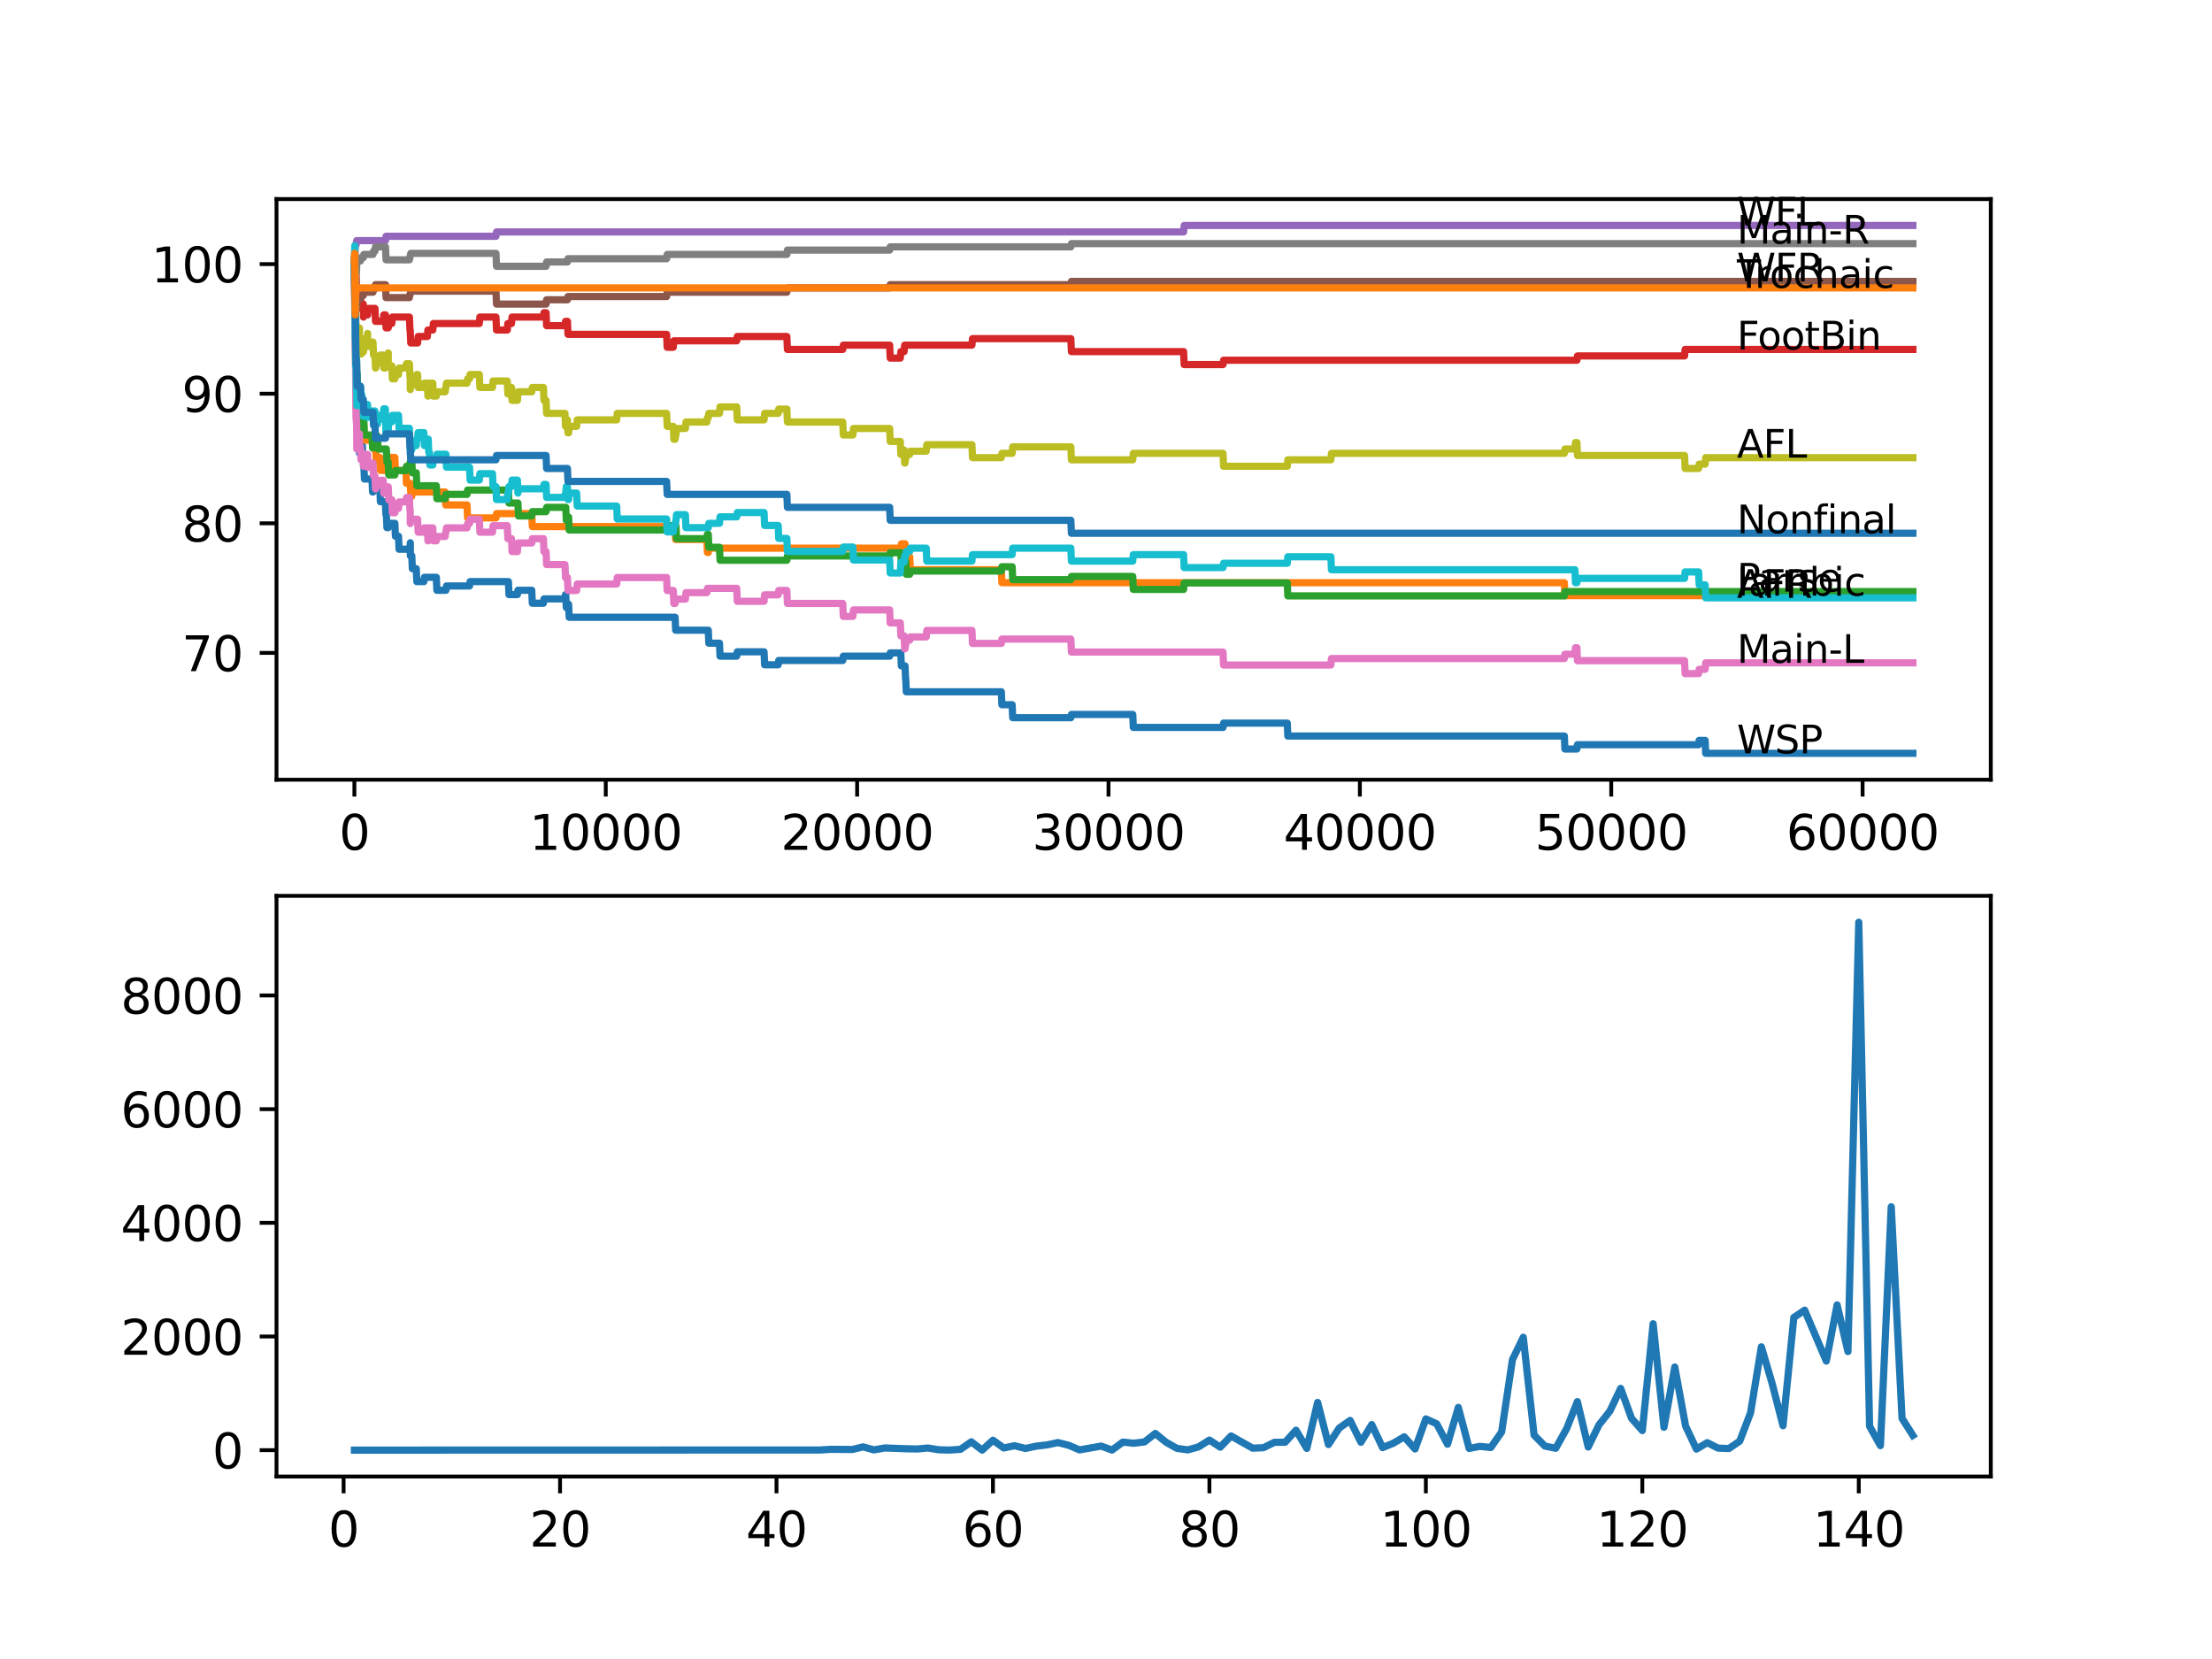 <?xml version="1.0" encoding="utf-8" standalone="no"?>
<!DOCTYPE svg PUBLIC "-//W3C//DTD SVG 1.1//EN"
  "http://www.w3.org/Graphics/SVG/1.1/DTD/svg11.dtd">
<svg xmlns:xlink="http://www.w3.org/1999/xlink" width="460.8pt" height="345.6pt" viewBox="0 0 460.8 345.6" xmlns="http://www.w3.org/2000/svg" version="1.1">
 <defs>
  <style type="text/css">*{stroke-linejoin: round; stroke-linecap: butt}</style>
 </defs>
 <g id="figure_1">
  <g id="patch_1">
   <path d="M 0 345.6 
L 460.8 345.6 
L 460.8 0 
L 0 0 
z
" style="fill: #ffffff"/>
  </g>
  <g id="axes_1">
   <g id="patch_2">
    <path d="M 57.6 162.432 
L 414.72 162.432 
L 414.72 41.472 
L 57.6 41.472 
z
" style="fill: #ffffff"/>
   </g>
   <g id="matplotlib.axis_1">
    <g id="xtick_1">
     <g id="line2d_1">
      <defs>
       <path id="m53695f39cd" d="M 0 0 
L 0 3.5 
" style="stroke: #000000; stroke-width: 0.8"/>
      </defs>
      <g>
       <use xlink:href="#m53695f39cd" x="73.827" y="162.432" style="stroke: #000000; stroke-width: 0.8"/>
      </g>
     </g>
     <g id="text_1">
      <!-- 0 -->
      <g transform="translate(70.646 177.03)scale(0.1 -0.1)">
       <defs>
        <path id="DejaVuSans-30" d="M 2034 4250 
Q 1547 4250 1301 3770 
Q 1056 3291 1056 2328 
Q 1056 1369 1301 889 
Q 1547 409 2034 409 
Q 2525 409 2770 889 
Q 3016 1369 3016 2328 
Q 3016 3291 2770 3770 
Q 2525 4250 2034 4250 
z
M 2034 4750 
Q 2819 4750 3233 4129 
Q 3647 3509 3647 2328 
Q 3647 1150 3233 529 
Q 2819 -91 2034 -91 
Q 1250 -91 836 529 
Q 422 1150 422 2328 
Q 422 3509 836 4129 
Q 1250 4750 2034 4750 
z
" transform="scale(0.016)"/>
       </defs>
       <use xlink:href="#DejaVuSans-30"/>
      </g>
     </g>
    </g>
    <g id="xtick_2">
     <g id="line2d_2">
      <g>
       <use xlink:href="#m53695f39cd" x="126.192" y="162.432" style="stroke: #000000; stroke-width: 0.8"/>
      </g>
     </g>
     <g id="text_2">
      <!-- 10000 -->
      <g transform="translate(110.286 177.03)scale(0.1 -0.1)">
       <defs>
        <path id="DejaVuSans-31" d="M 794 531 
L 1825 531 
L 1825 4091 
L 703 3866 
L 703 4441 
L 1819 4666 
L 2450 4666 
L 2450 531 
L 3481 531 
L 3481 0 
L 794 0 
L 794 531 
z
" transform="scale(0.016)"/>
       </defs>
       <use xlink:href="#DejaVuSans-31"/>
       <use xlink:href="#DejaVuSans-30" x="63.623"/>
       <use xlink:href="#DejaVuSans-30" x="127.246"/>
       <use xlink:href="#DejaVuSans-30" x="190.869"/>
       <use xlink:href="#DejaVuSans-30" x="254.492"/>
      </g>
     </g>
    </g>
    <g id="xtick_3">
     <g id="line2d_3">
      <g>
       <use xlink:href="#m53695f39cd" x="178.556" y="162.432" style="stroke: #000000; stroke-width: 0.8"/>
      </g>
     </g>
     <g id="text_3">
      <!-- 20000 -->
      <g transform="translate(162.65 177.03)scale(0.1 -0.1)">
       <defs>
        <path id="DejaVuSans-32" d="M 1228 531 
L 3431 531 
L 3431 0 
L 469 0 
L 469 531 
Q 828 903 1448 1529 
Q 2069 2156 2228 2338 
Q 2531 2678 2651 2914 
Q 2772 3150 2772 3378 
Q 2772 3750 2511 3984 
Q 2250 4219 1831 4219 
Q 1534 4219 1204 4116 
Q 875 4013 500 3803 
L 500 4441 
Q 881 4594 1212 4672 
Q 1544 4750 1819 4750 
Q 2544 4750 2975 4387 
Q 3406 4025 3406 3419 
Q 3406 3131 3298 2873 
Q 3191 2616 2906 2266 
Q 2828 2175 2409 1742 
Q 1991 1309 1228 531 
z
" transform="scale(0.016)"/>
       </defs>
       <use xlink:href="#DejaVuSans-32"/>
       <use xlink:href="#DejaVuSans-30" x="63.623"/>
       <use xlink:href="#DejaVuSans-30" x="127.246"/>
       <use xlink:href="#DejaVuSans-30" x="190.869"/>
       <use xlink:href="#DejaVuSans-30" x="254.492"/>
      </g>
     </g>
    </g>
    <g id="xtick_4">
     <g id="line2d_4">
      <g>
       <use xlink:href="#m53695f39cd" x="230.921" y="162.432" style="stroke: #000000; stroke-width: 0.8"/>
      </g>
     </g>
     <g id="text_4">
      <!-- 30000 -->
      <g transform="translate(215.015 177.03)scale(0.1 -0.1)">
       <defs>
        <path id="DejaVuSans-33" d="M 2597 2516 
Q 3050 2419 3304 2112 
Q 3559 1806 3559 1356 
Q 3559 666 3084 287 
Q 2609 -91 1734 -91 
Q 1441 -91 1130 -33 
Q 819 25 488 141 
L 488 750 
Q 750 597 1062 519 
Q 1375 441 1716 441 
Q 2309 441 2620 675 
Q 2931 909 2931 1356 
Q 2931 1769 2642 2001 
Q 2353 2234 1838 2234 
L 1294 2234 
L 1294 2753 
L 1863 2753 
Q 2328 2753 2575 2939 
Q 2822 3125 2822 3475 
Q 2822 3834 2567 4026 
Q 2313 4219 1838 4219 
Q 1578 4219 1281 4162 
Q 984 4106 628 3988 
L 628 4550 
Q 988 4650 1302 4700 
Q 1616 4750 1894 4750 
Q 2613 4750 3031 4423 
Q 3450 4097 3450 3541 
Q 3450 3153 3228 2886 
Q 3006 2619 2597 2516 
z
" transform="scale(0.016)"/>
       </defs>
       <use xlink:href="#DejaVuSans-33"/>
       <use xlink:href="#DejaVuSans-30" x="63.623"/>
       <use xlink:href="#DejaVuSans-30" x="127.246"/>
       <use xlink:href="#DejaVuSans-30" x="190.869"/>
       <use xlink:href="#DejaVuSans-30" x="254.492"/>
      </g>
     </g>
    </g>
    <g id="xtick_5">
     <g id="line2d_5">
      <g>
       <use xlink:href="#m53695f39cd" x="283.285" y="162.432" style="stroke: #000000; stroke-width: 0.8"/>
      </g>
     </g>
     <g id="text_5">
      <!-- 40000 -->
      <g transform="translate(267.379 177.03)scale(0.1 -0.1)">
       <defs>
        <path id="DejaVuSans-34" d="M 2419 4116 
L 825 1625 
L 2419 1625 
L 2419 4116 
z
M 2253 4666 
L 3047 4666 
L 3047 1625 
L 3713 1625 
L 3713 1100 
L 3047 1100 
L 3047 0 
L 2419 0 
L 2419 1100 
L 313 1100 
L 313 1709 
L 2253 4666 
z
" transform="scale(0.016)"/>
       </defs>
       <use xlink:href="#DejaVuSans-34"/>
       <use xlink:href="#DejaVuSans-30" x="63.623"/>
       <use xlink:href="#DejaVuSans-30" x="127.246"/>
       <use xlink:href="#DejaVuSans-30" x="190.869"/>
       <use xlink:href="#DejaVuSans-30" x="254.492"/>
      </g>
     </g>
    </g>
    <g id="xtick_6">
     <g id="line2d_6">
      <g>
       <use xlink:href="#m53695f39cd" x="335.65" y="162.432" style="stroke: #000000; stroke-width: 0.8"/>
      </g>
     </g>
     <g id="text_6">
      <!-- 50000 -->
      <g transform="translate(319.744 177.03)scale(0.1 -0.1)">
       <defs>
        <path id="DejaVuSans-35" d="M 691 4666 
L 3169 4666 
L 3169 4134 
L 1269 4134 
L 1269 2991 
Q 1406 3038 1543 3061 
Q 1681 3084 1819 3084 
Q 2600 3084 3056 2656 
Q 3513 2228 3513 1497 
Q 3513 744 3044 326 
Q 2575 -91 1722 -91 
Q 1428 -91 1123 -41 
Q 819 9 494 109 
L 494 744 
Q 775 591 1075 516 
Q 1375 441 1709 441 
Q 2250 441 2565 725 
Q 2881 1009 2881 1497 
Q 2881 1984 2565 2268 
Q 2250 2553 1709 2553 
Q 1456 2553 1204 2497 
Q 953 2441 691 2322 
L 691 4666 
z
" transform="scale(0.016)"/>
       </defs>
       <use xlink:href="#DejaVuSans-35"/>
       <use xlink:href="#DejaVuSans-30" x="63.623"/>
       <use xlink:href="#DejaVuSans-30" x="127.246"/>
       <use xlink:href="#DejaVuSans-30" x="190.869"/>
       <use xlink:href="#DejaVuSans-30" x="254.492"/>
      </g>
     </g>
    </g>
    <g id="xtick_7">
     <g id="line2d_7">
      <g>
       <use xlink:href="#m53695f39cd" x="388.014" y="162.432" style="stroke: #000000; stroke-width: 0.8"/>
      </g>
     </g>
     <g id="text_7">
      <!-- 60000 -->
      <g transform="translate(372.108 177.03)scale(0.1 -0.1)">
       <defs>
        <path id="DejaVuSans-36" d="M 2113 2584 
Q 1688 2584 1439 2293 
Q 1191 2003 1191 1497 
Q 1191 994 1439 701 
Q 1688 409 2113 409 
Q 2538 409 2786 701 
Q 3034 994 3034 1497 
Q 3034 2003 2786 2293 
Q 2538 2584 2113 2584 
z
M 3366 4563 
L 3366 3988 
Q 3128 4100 2886 4159 
Q 2644 4219 2406 4219 
Q 1781 4219 1451 3797 
Q 1122 3375 1075 2522 
Q 1259 2794 1537 2939 
Q 1816 3084 2150 3084 
Q 2853 3084 3261 2657 
Q 3669 2231 3669 1497 
Q 3669 778 3244 343 
Q 2819 -91 2113 -91 
Q 1303 -91 875 529 
Q 447 1150 447 2328 
Q 447 3434 972 4092 
Q 1497 4750 2381 4750 
Q 2619 4750 2861 4703 
Q 3103 4656 3366 4563 
z
" transform="scale(0.016)"/>
       </defs>
       <use xlink:href="#DejaVuSans-36"/>
       <use xlink:href="#DejaVuSans-30" x="63.623"/>
       <use xlink:href="#DejaVuSans-30" x="127.246"/>
       <use xlink:href="#DejaVuSans-30" x="190.869"/>
       <use xlink:href="#DejaVuSans-30" x="254.492"/>
      </g>
     </g>
    </g>
   </g>
   <g id="matplotlib.axis_2">
    <g id="ytick_1">
     <g id="line2d_8">
      <defs>
       <path id="m42b4af4e78" d="M 0 0 
L -3.5 0 
" style="stroke: #000000; stroke-width: 0.8"/>
      </defs>
      <g>
       <use xlink:href="#m42b4af4e78" x="57.6" y="136.012" style="stroke: #000000; stroke-width: 0.8"/>
      </g>
     </g>
     <g id="text_8">
      <!-- 70 -->
      <g transform="translate(37.875 139.811)scale(0.1 -0.1)">
       <defs>
        <path id="DejaVuSans-37" d="M 525 4666 
L 3525 4666 
L 3525 4397 
L 1831 0 
L 1172 0 
L 2766 4134 
L 525 4134 
L 525 4666 
z
" transform="scale(0.016)"/>
       </defs>
       <use xlink:href="#DejaVuSans-37"/>
       <use xlink:href="#DejaVuSans-30" x="63.623"/>
      </g>
     </g>
    </g>
    <g id="ytick_2">
     <g id="line2d_9">
      <g>
       <use xlink:href="#m42b4af4e78" x="57.6" y="109.016" style="stroke: #000000; stroke-width: 0.8"/>
      </g>
     </g>
     <g id="text_9">
      <!-- 80 -->
      <g transform="translate(37.875 112.815)scale(0.1 -0.1)">
       <defs>
        <path id="DejaVuSans-38" d="M 2034 2216 
Q 1584 2216 1326 1975 
Q 1069 1734 1069 1313 
Q 1069 891 1326 650 
Q 1584 409 2034 409 
Q 2484 409 2743 651 
Q 3003 894 3003 1313 
Q 3003 1734 2745 1975 
Q 2488 2216 2034 2216 
z
M 1403 2484 
Q 997 2584 770 2862 
Q 544 3141 544 3541 
Q 544 4100 942 4425 
Q 1341 4750 2034 4750 
Q 2731 4750 3128 4425 
Q 3525 4100 3525 3541 
Q 3525 3141 3298 2862 
Q 3072 2584 2669 2484 
Q 3125 2378 3379 2068 
Q 3634 1759 3634 1313 
Q 3634 634 3220 271 
Q 2806 -91 2034 -91 
Q 1263 -91 848 271 
Q 434 634 434 1313 
Q 434 1759 690 2068 
Q 947 2378 1403 2484 
z
M 1172 3481 
Q 1172 3119 1398 2916 
Q 1625 2713 2034 2713 
Q 2441 2713 2670 2916 
Q 2900 3119 2900 3481 
Q 2900 3844 2670 4047 
Q 2441 4250 2034 4250 
Q 1625 4250 1398 4047 
Q 1172 3844 1172 3481 
z
" transform="scale(0.016)"/>
       </defs>
       <use xlink:href="#DejaVuSans-38"/>
       <use xlink:href="#DejaVuSans-30" x="63.623"/>
      </g>
     </g>
    </g>
    <g id="ytick_3">
     <g id="line2d_10">
      <g>
       <use xlink:href="#m42b4af4e78" x="57.6" y="82.02" style="stroke: #000000; stroke-width: 0.8"/>
      </g>
     </g>
     <g id="text_10">
      <!-- 90 -->
      <g transform="translate(37.875 85.819)scale(0.1 -0.1)">
       <defs>
        <path id="DejaVuSans-39" d="M 703 97 
L 703 672 
Q 941 559 1184 500 
Q 1428 441 1663 441 
Q 2288 441 2617 861 
Q 2947 1281 2994 2138 
Q 2813 1869 2534 1725 
Q 2256 1581 1919 1581 
Q 1219 1581 811 2004 
Q 403 2428 403 3163 
Q 403 3881 828 4315 
Q 1253 4750 1959 4750 
Q 2769 4750 3195 4129 
Q 3622 3509 3622 2328 
Q 3622 1225 3098 567 
Q 2575 -91 1691 -91 
Q 1453 -91 1209 -44 
Q 966 3 703 97 
z
M 1959 2075 
Q 2384 2075 2632 2365 
Q 2881 2656 2881 3163 
Q 2881 3666 2632 3958 
Q 2384 4250 1959 4250 
Q 1534 4250 1286 3958 
Q 1038 3666 1038 3163 
Q 1038 2656 1286 2365 
Q 1534 2075 1959 2075 
z
" transform="scale(0.016)"/>
       </defs>
       <use xlink:href="#DejaVuSans-39"/>
       <use xlink:href="#DejaVuSans-30" x="63.623"/>
      </g>
     </g>
    </g>
    <g id="ytick_4">
     <g id="line2d_11">
      <g>
       <use xlink:href="#m42b4af4e78" x="57.6" y="55.024" style="stroke: #000000; stroke-width: 0.8"/>
      </g>
     </g>
     <g id="text_11">
      <!-- 100 -->
      <g transform="translate(31.512 58.823)scale(0.1 -0.1)">
       <use xlink:href="#DejaVuSans-31"/>
       <use xlink:href="#DejaVuSans-30" x="63.623"/>
       <use xlink:href="#DejaVuSans-30" x="127.246"/>
      </g>
     </g>
    </g>
   </g>
   <g id="line2d_12">
    <path d="M 73.833 55.024 
L 73.948 66.497 
L 73.964 65.597 
L 73.995 65.597 
L 74.126 76.171 
L 74.131 75.271 
L 74.173 80.67 
L 74.215 79.77 
L 74.299 84.27 
L 74.33 83.595 
L 74.403 83.595 
L 74.524 88.994 
L 74.555 88.994 
L 74.671 91.694 
L 74.859 91.694 
L 74.885 94.393 
L 74.969 93.493 
L 75.089 93.493 
L 75.205 92.818 
L 75.482 92.818 
L 75.597 95.518 
L 75.681 95.518 
L 75.728 94.393 
L 75.734 97.093 
L 75.775 97.093 
L 75.807 97.093 
L 75.922 99.792 
L 77.498 99.792 
L 77.613 102.492 
L 77.702 102.492 
L 77.818 101.817 
L 79.127 101.817 
L 79.242 104.517 
L 80.279 104.517 
L 80.394 107.216 
L 80.488 107.216 
L 80.603 109.916 
L 80.876 109.916 
L 80.991 109.016 
L 82.258 109.016 
L 82.373 111.716 
L 83.017 111.716 
L 83.133 114.415 
L 85.285 114.415 
L 85.4 113.74 
L 85.452 113.74 
L 85.479 113.065 
L 85.484 115.765 
L 85.547 115.765 
L 85.782 115.765 
L 85.898 118.465 
L 86.714 118.465 
L 86.83 121.164 
L 88.301 121.164 
L 88.416 120.264 
L 90.893 120.264 
L 91.008 122.964 
L 92.893 122.964 
L 93.009 122.064 
L 97.81 122.064 
L 97.926 121.164 
L 105.911 121.164 
L 106.026 123.864 
L 107.786 123.864 
L 107.901 122.964 
L 110.776 122.964 
L 110.891 125.663 
L 113.206 125.663 
L 113.321 124.764 
L 117.693 124.764 
L 117.808 123.864 
L 117.856 123.864 
L 117.971 126.563 
L 118.206 126.563 
L 118.322 125.888 
L 118.453 125.888 
L 118.568 128.588 
L 140.634 128.588 
L 140.749 131.288 
L 147.546 131.288 
L 147.661 133.987 
L 149.882 133.987 
L 149.997 136.687 
L 153.474 136.687 
L 153.589 135.787 
L 159.166 135.787 
L 159.281 138.487 
L 162.109 138.487 
L 162.224 137.587 
L 175.561 137.587 
L 175.676 136.687 
L 185.332 136.687 
L 185.448 136.012 
L 187.652 136.012 
L 187.767 138.712 
L 188.532 138.712 
L 188.647 141.411 
L 188.684 141.411 
L 188.799 144.111 
L 208.598 144.111 
L 208.713 146.81 
L 210.85 146.81 
L 210.965 149.51 
L 223.077 149.51 
L 223.192 148.835 
L 235.974 148.835 
L 236.089 151.535 
L 254.778 151.535 
L 254.893 150.635 
L 268.163 150.635 
L 268.278 153.334 
L 325.884 153.334 
L 325.999 156.034 
L 328.502 156.034 
L 328.617 155.134 
L 353.852 155.134 
L 353.967 154.234 
L 355.213 154.234 
L 355.328 156.934 
L 398.487 156.934 
L 398.487 156.934 
" clip-path="url(#paca00bd2f2)" style="fill: none; stroke: #1f77b4; stroke-width: 1.5; stroke-linecap: square"/>
   </g>
   <g id="line2d_13">
    <path d="M 73.833 57.724 
L 73.838 57.724 
L 73.953 64.473 
L 73.958 63.573 
L 73.99 63.573 
L 74.131 79.77 
L 74.163 79.77 
L 74.189 85.169 
L 74.278 83.37 
L 74.299 83.37 
L 74.309 82.695 
L 74.314 85.394 
L 74.393 85.394 
L 74.403 85.394 
L 74.519 84.495 
L 74.859 84.495 
L 74.974 87.194 
L 75.241 87.194 
L 75.357 86.294 
L 75.718 86.294 
L 75.838 91.694 
L 77.498 91.694 
L 77.613 90.794 
L 77.702 90.794 
L 77.818 93.493 
L 78.268 93.493 
L 78.383 96.193 
L 78.64 96.193 
L 78.755 95.293 
L 79.127 95.293 
L 79.242 97.993 
L 80.305 97.993 
L 80.42 97.093 
L 80.488 97.093 
L 80.603 96.193 
L 80.865 96.193 
L 80.98 95.293 
L 82.258 95.293 
L 82.373 97.993 
L 84.557 97.993 
L 84.672 100.692 
L 85.479 100.692 
L 85.594 103.392 
L 85.782 103.392 
L 85.898 102.492 
L 92.731 102.492 
L 92.846 105.192 
L 97.292 105.192 
L 97.407 107.891 
L 103.319 107.891 
L 103.434 106.991 
L 110.776 106.991 
L 110.891 109.691 
L 140.634 109.691 
L 140.749 112.39 
L 147.253 112.39 
L 147.368 115.09 
L 147.546 115.09 
L 147.661 114.19 
L 187.652 114.19 
L 187.767 113.29 
L 188.532 113.29 
L 188.647 115.99 
L 189.516 115.99 
L 189.632 118.69 
L 208.598 118.69 
L 208.713 121.389 
L 325.884 121.389 
L 325.999 124.089 
L 398.487 124.089 
L 398.487 124.089 
" clip-path="url(#paca00bd2f2)" style="fill: none; stroke: #ff7f0e; stroke-width: 1.5; stroke-linecap: square"/>
   </g>
   <g id="line2d_14">
    <path d="M 73.833 54.124 
L 73.843 54.124 
L 73.964 66.722 
L 73.974 65.642 
L 73.995 64.068 
L 74.032 69.467 
L 74.074 66.767 
L 74.089 66.767 
L 74.095 66.092 
L 74.136 72.391 
L 74.152 72.391 
L 74.163 72.391 
L 74.215 71.492 
L 74.22 74.191 
L 74.252 73.291 
L 74.309 78.69 
L 74.367 77.791 
L 74.403 77.791 
L 74.524 83.19 
L 74.555 83.19 
L 74.671 85.889 
L 74.859 85.889 
L 74.974 84.99 
L 75.089 84.99 
L 75.205 84.315 
L 75.241 84.315 
L 75.357 87.014 
L 75.482 87.014 
L 75.597 89.714 
L 75.681 89.714 
L 75.802 87.914 
L 75.807 87.914 
L 75.922 90.614 
L 77.498 90.614 
L 77.613 93.313 
L 77.702 93.313 
L 77.818 92.638 
L 78.111 92.638 
L 78.226 91.739 
L 78.268 91.739 
L 78.383 90.839 
L 78.64 90.839 
L 78.755 93.538 
L 80.488 93.538 
L 80.603 96.238 
L 80.865 96.238 
L 80.98 98.937 
L 82.258 98.937 
L 82.373 98.038 
L 84.557 98.038 
L 84.672 97.138 
L 85.285 97.138 
L 85.4 96.463 
L 85.452 96.463 
L 85.568 95.788 
L 85.782 95.788 
L 85.898 98.488 
L 86.714 98.488 
L 86.83 101.187 
L 90.893 101.187 
L 91.008 103.887 
L 92.731 103.887 
L 92.846 102.987 
L 97.292 102.987 
L 97.407 102.087 
L 105.911 102.087 
L 106.026 104.787 
L 107.896 104.787 
L 108.011 107.486 
L 110.776 107.486 
L 110.891 106.586 
L 113.755 106.586 
L 113.871 105.686 
L 117.856 105.686 
L 117.971 108.386 
L 118.206 108.386 
L 118.322 107.711 
L 118.453 107.711 
L 118.568 110.411 
L 138.869 110.411 
L 138.985 109.511 
L 140.812 109.511 
L 140.927 112.21 
L 147.253 112.21 
L 147.368 111.311 
L 147.546 111.311 
L 147.661 114.01 
L 149.882 114.01 
L 149.997 116.71 
L 163.915 116.71 
L 164.031 115.81 
L 185.332 115.81 
L 185.448 115.135 
L 187.652 115.135 
L 187.767 117.835 
L 188.532 117.835 
L 188.647 116.935 
L 188.684 116.935 
L 188.799 119.634 
L 189.516 119.634 
L 189.632 118.959 
L 208.598 118.959 
L 208.713 118.06 
L 210.85 118.06 
L 210.965 120.759 
L 223.077 120.759 
L 223.192 120.084 
L 235.974 120.084 
L 236.089 122.784 
L 246.567 122.784 
L 246.683 121.434 
L 268.163 121.434 
L 268.278 124.134 
L 325.884 124.134 
L 325.999 123.234 
L 398.487 123.234 
L 398.487 123.234 
" clip-path="url(#paca00bd2f2)" style="fill: none; stroke: #2ca02c; stroke-width: 1.5; stroke-linecap: square"/>
   </g>
   <g id="line2d_15">
    <path d="M 73.833 55.024 
L 73.843 55.024 
L 73.906 54.349 
L 73.911 57.049 
L 73.937 57.049 
L 74.189 57.049 
L 74.309 62.448 
L 74.885 62.448 
L 75 61.548 
L 75.089 61.548 
L 75.205 64.248 
L 75.482 64.248 
L 75.597 63.348 
L 75.681 63.348 
L 75.718 66.047 
L 75.796 65.597 
L 76.582 65.597 
L 76.697 64.248 
L 78.111 64.248 
L 78.226 66.947 
L 79.828 66.947 
L 79.944 65.597 
L 80.305 65.597 
L 80.42 68.297 
L 80.876 68.297 
L 80.991 67.397 
L 81.619 67.397 
L 81.735 66.047 
L 85.285 66.047 
L 85.4 68.747 
L 85.452 68.747 
L 85.568 71.447 
L 86.992 71.447 
L 87.107 70.097 
L 89.024 70.097 
L 89.139 68.747 
L 90.16 68.747 
L 90.275 67.397 
L 99.853 67.397 
L 99.968 66.047 
L 103.319 66.047 
L 103.434 68.747 
L 105.676 68.747 
L 105.791 67.397 
L 106.555 67.397 
L 106.67 66.047 
L 113.206 66.047 
L 113.321 65.147 
L 113.755 65.147 
L 113.871 67.847 
L 117.693 67.847 
L 117.808 66.947 
L 118.206 66.947 
L 118.322 69.647 
L 138.869 69.647 
L 138.985 72.346 
L 140.257 72.346 
L 140.372 70.997 
L 153.474 70.997 
L 153.589 70.097 
L 163.915 70.097 
L 164.031 72.796 
L 175.561 72.796 
L 175.676 71.896 
L 185.332 71.896 
L 185.448 74.596 
L 187.553 74.596 
L 187.668 73.246 
L 188.343 73.246 
L 188.459 71.896 
L 202.471 71.896 
L 202.587 70.547 
L 223.077 70.547 
L 223.192 73.246 
L 246.567 73.246 
L 246.683 75.946 
L 254.778 75.946 
L 254.893 75.046 
L 328.502 75.046 
L 328.617 74.146 
L 350.925 74.146 
L 351.04 72.796 
L 398.487 72.796 
L 398.487 72.796 
" clip-path="url(#paca00bd2f2)" style="fill: none; stroke: #d62728; stroke-width: 1.5; stroke-linecap: square"/>
   </g>
   <g id="line2d_16">
    <path d="M 73.833 54.124 
L 73.901 54.124 
L 74.032 51.02 
L 74.189 51.02 
L 74.304 50.12 
L 80.305 50.12 
L 80.42 49.22 
L 103.319 49.22 
L 103.434 48.32 
L 246.567 48.32 
L 246.683 46.97 
L 398.487 46.97 
L 398.487 46.97 
" clip-path="url(#paca00bd2f2)" style="fill: none; stroke: #9467bd; stroke-width: 1.5; stroke-linecap: square"/>
   </g>
   <g id="line2d_17">
    <path d="M 73.833 55.024 
L 73.901 53.224 
L 73.917 58.623 
L 73.922 58.623 
L 73.964 57.949 
L 73.974 63.348 
L 73.979 62.448 
L 73.99 65.147 
L 74.089 63.573 
L 74.189 61.098 
L 74.194 63.798 
L 74.299 63.798 
L 74.419 62.223 
L 75.089 62.223 
L 75.205 61.548 
L 75.681 61.548 
L 75.796 60.873 
L 77.702 60.873 
L 77.818 60.198 
L 78.111 60.198 
L 78.226 59.298 
L 80.305 59.298 
L 80.42 61.998 
L 85.285 61.998 
L 85.4 61.323 
L 85.452 61.323 
L 85.568 60.648 
L 103.319 60.648 
L 103.434 63.348 
L 113.755 63.348 
L 113.871 62.448 
L 118.206 62.448 
L 118.322 61.773 
L 138.869 61.773 
L 138.985 60.873 
L 163.915 60.873 
L 164.031 59.973 
L 185.332 59.973 
L 185.448 59.298 
L 223.077 59.298 
L 223.192 58.623 
L 398.487 58.623 
L 398.487 58.623 
" clip-path="url(#paca00bd2f2)" style="fill: none; stroke: #8c564b; stroke-width: 1.5; stroke-linecap: square"/>
   </g>
   <g id="line2d_18">
    <path d="M 73.833 55.024 
L 73.964 69.422 
L 73.969 68.882 
L 73.974 68.342 
L 73.995 72.841 
L 74.037 72.841 
L 74.042 72.841 
L 74.168 87.239 
L 74.178 86.339 
L 74.21 86.339 
L 74.241 85.439 
L 74.246 88.139 
L 74.299 88.139 
L 74.325 93.538 
L 74.414 92.188 
L 74.493 92.188 
L 74.608 91.289 
L 74.859 91.289 
L 74.885 90.389 
L 74.89 93.088 
L 74.959 93.088 
L 75.089 93.088 
L 75.205 95.788 
L 75.372 95.788 
L 75.487 94.438 
L 75.681 94.438 
L 75.718 97.138 
L 75.791 96.013 
L 76.577 96.013 
L 76.582 94.663 
L 76.587 97.363 
L 76.681 97.363 
L 77.498 97.363 
L 77.613 96.463 
L 77.702 96.463 
L 77.818 99.162 
L 78.111 99.162 
L 78.226 101.862 
L 78.268 101.862 
L 78.383 100.962 
L 79.127 100.962 
L 79.242 100.062 
L 79.828 100.062 
L 79.944 102.762 
L 80.279 102.762 
L 80.394 101.412 
L 80.876 101.412 
L 80.991 104.112 
L 81.619 104.112 
L 81.735 106.811 
L 82.258 106.811 
L 82.373 105.911 
L 83.017 105.911 
L 83.133 104.562 
L 84.557 104.562 
L 84.672 103.662 
L 85.285 103.662 
L 85.4 106.361 
L 85.452 106.361 
L 85.479 109.061 
L 85.562 108.161 
L 86.992 108.161 
L 87.107 110.861 
L 88.301 110.861 
L 88.416 109.961 
L 89.024 109.961 
L 89.139 112.66 
L 89.207 112.66 
L 89.322 111.311 
L 89.437 111.311 
L 89.553 109.961 
L 90.16 109.961 
L 90.275 112.66 
L 90.893 112.66 
L 91.008 111.761 
L 92.731 111.761 
L 92.846 110.861 
L 92.893 110.861 
L 93.009 109.961 
L 97.292 109.961 
L 97.407 109.061 
L 97.81 109.061 
L 97.926 108.161 
L 99.853 108.161 
L 99.968 110.861 
L 102.591 110.861 
L 102.707 109.511 
L 105.676 109.511 
L 105.791 112.21 
L 106.555 112.21 
L 106.67 114.91 
L 107.786 114.91 
L 107.906 113.11 
L 110.776 113.11 
L 110.891 112.21 
L 113.206 112.21 
L 113.321 114.91 
L 113.755 114.91 
L 113.871 117.61 
L 117.693 117.61 
L 117.808 120.309 
L 118.206 120.309 
L 118.322 123.009 
L 120.128 123.009 
L 120.243 121.659 
L 128.47 121.659 
L 128.585 120.309 
L 138.869 120.309 
L 138.985 123.009 
L 140.257 123.009 
L 140.372 125.708 
L 140.634 125.708 
L 140.749 124.809 
L 142.781 124.809 
L 142.896 123.459 
L 147.253 123.459 
L 147.368 122.559 
L 153.474 122.559 
L 153.589 125.259 
L 159.166 125.259 
L 159.281 123.909 
L 162.109 123.909 
L 162.224 123.009 
L 163.915 123.009 
L 164.031 125.708 
L 175.561 125.708 
L 175.676 128.408 
L 177.671 128.408 
L 177.787 127.058 
L 185.332 127.058 
L 185.448 129.758 
L 187.553 129.758 
L 187.668 132.457 
L 188.343 132.457 
L 188.459 135.157 
L 188.532 135.157 
L 188.647 134.257 
L 188.684 134.257 
L 188.799 133.357 
L 189.516 133.357 
L 189.632 132.682 
L 192.951 132.682 
L 193.067 131.333 
L 202.471 131.333 
L 202.587 134.032 
L 208.598 134.032 
L 208.713 133.132 
L 223.077 133.132 
L 223.192 135.832 
L 254.778 135.832 
L 254.893 138.532 
L 277.248 138.532 
L 277.363 137.182 
L 325.884 137.182 
L 325.999 136.282 
L 328.083 136.282 
L 328.198 134.932 
L 328.502 134.932 
L 328.617 137.632 
L 350.925 137.632 
L 351.04 140.331 
L 353.852 140.331 
L 353.967 139.431 
L 355.213 139.431 
L 355.328 138.082 
L 398.487 138.082 
L 398.487 138.082 
" clip-path="url(#paca00bd2f2)" style="fill: none; stroke: #e377c2; stroke-width: 1.5; stroke-linecap: square"/>
   </g>
   <g id="line2d_19">
    <path d="M 73.833 55.024 
L 73.901 52.324 
L 73.953 52.774 
L 73.964 52.774 
L 73.99 59.973 
L 74.079 57.499 
L 74.089 57.499 
L 74.189 54.124 
L 74.205 56.824 
L 74.241 56.824 
L 74.362 54.349 
L 75.089 54.349 
L 75.205 53.674 
L 75.681 53.674 
L 75.796 52.999 
L 77.702 52.999 
L 77.818 52.324 
L 78.111 52.324 
L 78.226 51.425 
L 80.305 51.425 
L 80.42 54.124 
L 85.285 54.124 
L 85.4 53.449 
L 85.452 53.449 
L 85.568 52.774 
L 103.319 52.774 
L 103.434 55.474 
L 113.755 55.474 
L 113.871 54.574 
L 118.206 54.574 
L 118.322 53.899 
L 138.869 53.899 
L 138.985 52.999 
L 163.915 52.999 
L 164.031 52.099 
L 185.332 52.099 
L 185.448 51.425 
L 223.077 51.425 
L 223.192 50.75 
L 398.487 50.75 
L 398.487 50.75 
" clip-path="url(#paca00bd2f2)" style="fill: none; stroke: #7f7f7f; stroke-width: 1.5; stroke-linecap: square"/>
   </g>
   <g id="line2d_20">
    <path d="M 73.833 55.024 
L 73.937 57.724 
L 73.869 53.899 
L 73.943 56.374 
L 73.948 56.374 
L 74.068 64.743 
L 74.11 63.843 
L 74.131 69.242 
L 74.157 68.342 
L 74.163 68.342 
L 74.168 71.042 
L 74.22 67.892 
L 74.273 69.692 
L 74.278 69.692 
L 74.299 68.342 
L 74.314 73.741 
L 74.377 72.391 
L 74.403 72.391 
L 74.524 70.592 
L 74.555 70.592 
L 74.671 69.242 
L 74.859 69.242 
L 74.885 68.342 
L 74.89 71.042 
L 74.959 71.042 
L 75.089 71.042 
L 75.205 73.741 
L 75.241 73.741 
L 75.357 72.841 
L 75.372 72.841 
L 75.487 70.592 
L 75.681 70.592 
L 75.718 73.291 
L 75.791 72.166 
L 75.807 72.166 
L 75.922 70.817 
L 76.577 70.817 
L 76.582 69.467 
L 76.587 72.166 
L 76.681 72.166 
L 77.498 72.166 
L 77.613 71.267 
L 77.702 71.267 
L 77.818 73.966 
L 78.111 73.966 
L 78.226 76.666 
L 78.268 76.666 
L 78.383 75.766 
L 78.64 75.766 
L 78.755 74.866 
L 79.127 74.866 
L 79.242 73.966 
L 79.828 73.966 
L 79.944 76.666 
L 80.279 76.666 
L 80.394 75.316 
L 80.488 75.316 
L 80.603 74.416 
L 80.865 74.416 
L 80.876 73.516 
L 80.881 76.216 
L 80.965 76.216 
L 81.619 76.216 
L 81.735 78.915 
L 82.258 78.915 
L 82.373 78.016 
L 83.017 78.016 
L 83.133 76.666 
L 84.557 76.666 
L 84.672 75.766 
L 85.285 75.766 
L 85.4 78.465 
L 85.452 78.465 
L 85.479 81.165 
L 85.562 80.265 
L 85.782 80.265 
L 85.898 79.365 
L 86.714 79.365 
L 86.83 78.016 
L 86.992 78.016 
L 87.107 80.715 
L 88.301 80.715 
L 88.416 79.815 
L 89.024 79.815 
L 89.139 82.515 
L 89.207 82.515 
L 89.322 81.165 
L 89.437 81.165 
L 89.553 79.815 
L 90.16 79.815 
L 90.275 82.515 
L 90.893 82.515 
L 91.008 81.615 
L 92.731 81.615 
L 92.846 80.715 
L 92.893 80.715 
L 93.009 79.815 
L 97.292 79.815 
L 97.407 78.915 
L 97.81 78.915 
L 97.926 78.016 
L 99.853 78.016 
L 99.968 80.715 
L 102.591 80.715 
L 102.707 79.365 
L 105.676 79.365 
L 105.791 82.065 
L 105.911 82.065 
L 106.026 80.715 
L 106.555 80.715 
L 106.67 83.415 
L 107.786 83.415 
L 107.906 81.615 
L 110.776 81.615 
L 110.891 80.715 
L 113.206 80.715 
L 113.321 83.415 
L 113.755 83.415 
L 113.871 86.114 
L 117.693 86.114 
L 117.808 88.814 
L 117.856 88.814 
L 117.971 87.464 
L 118.206 87.464 
L 118.322 90.164 
L 118.453 90.164 
L 118.568 88.814 
L 120.128 88.814 
L 120.243 87.464 
L 128.47 87.464 
L 128.585 86.114 
L 138.869 86.114 
L 138.985 88.814 
L 140.257 88.814 
L 140.372 91.514 
L 140.634 91.514 
L 140.749 90.614 
L 140.812 90.614 
L 140.927 89.264 
L 142.781 89.264 
L 142.896 87.914 
L 147.253 87.914 
L 147.368 87.014 
L 147.546 87.014 
L 147.661 86.114 
L 149.882 86.114 
L 149.997 84.765 
L 153.474 84.765 
L 153.589 87.464 
L 159.166 87.464 
L 159.281 86.114 
L 162.109 86.114 
L 162.224 85.214 
L 163.915 85.214 
L 164.031 87.914 
L 175.561 87.914 
L 175.676 90.614 
L 177.671 90.614 
L 177.787 89.264 
L 185.332 89.264 
L 185.448 91.963 
L 187.553 91.963 
L 187.652 94.663 
L 187.663 93.763 
L 188.343 93.763 
L 188.459 96.463 
L 188.532 96.463 
L 188.647 95.563 
L 188.684 95.563 
L 188.799 94.663 
L 189.516 94.663 
L 189.632 93.988 
L 192.951 93.988 
L 193.067 92.638 
L 202.471 92.638 
L 202.587 95.338 
L 208.598 95.338 
L 208.713 94.438 
L 210.85 94.438 
L 210.965 93.088 
L 223.077 93.088 
L 223.192 95.788 
L 235.974 95.788 
L 236.089 94.438 
L 254.778 94.438 
L 254.893 97.138 
L 268.163 97.138 
L 268.278 95.788 
L 277.248 95.788 
L 277.363 94.438 
L 325.884 94.438 
L 325.999 93.538 
L 328.083 93.538 
L 328.198 92.188 
L 328.502 92.188 
L 328.617 94.888 
L 350.925 94.888 
L 351.04 97.588 
L 353.852 97.588 
L 353.967 96.688 
L 355.213 96.688 
L 355.328 95.338 
L 398.487 95.338 
L 398.487 95.338 
" clip-path="url(#paca00bd2f2)" style="fill: none; stroke: #bcbd22; stroke-width: 1.5; stroke-linecap: square"/>
   </g>
   <g id="line2d_21">
    <path d="M 73.833 57.724 
L 73.901 51.2 
L 73.917 59.298 
L 73.932 59.298 
L 73.937 59.298 
L 73.948 57.949 
L 73.985 70.547 
L 74.006 69.647 
L 74.026 69.647 
L 74.042 68.297 
L 74.095 76.396 
L 74.121 73.696 
L 74.126 73.696 
L 74.252 81.345 
L 74.299 79.095 
L 74.33 84.495 
L 74.341 84.495 
L 74.403 84.495 
L 74.524 82.695 
L 74.555 82.695 
L 74.671 81.345 
L 74.885 81.345 
L 75 80.445 
L 75.089 80.445 
L 75.205 83.145 
L 75.241 83.145 
L 75.357 82.245 
L 75.372 82.245 
L 75.482 84.945 
L 75.597 84.045 
L 75.681 84.045 
L 75.718 86.744 
L 75.791 85.619 
L 75.807 85.619 
L 75.922 84.27 
L 76.577 84.27 
L 76.582 86.969 
L 76.687 85.619 
L 78.111 85.619 
L 78.226 88.319 
L 78.64 88.319 
L 78.755 87.419 
L 79.127 87.419 
L 79.242 86.519 
L 79.828 86.519 
L 79.944 85.169 
L 80.279 85.169 
L 80.399 90.569 
L 80.488 90.569 
L 80.603 89.669 
L 80.865 89.669 
L 80.986 87.869 
L 81.619 87.869 
L 81.735 86.519 
L 83.017 86.519 
L 83.133 89.219 
L 85.285 89.219 
L 85.4 91.918 
L 85.452 91.918 
L 85.479 94.618 
L 85.562 93.718 
L 85.782 93.718 
L 85.898 92.818 
L 86.714 92.818 
L 86.83 91.469 
L 86.992 91.469 
L 87.107 90.119 
L 88.301 90.119 
L 88.416 92.818 
L 89.024 92.818 
L 89.139 91.469 
L 89.207 91.469 
L 89.322 94.168 
L 89.437 94.168 
L 89.553 96.868 
L 90.16 96.868 
L 90.275 95.518 
L 90.893 95.518 
L 91.008 94.618 
L 92.893 94.618 
L 93.009 97.318 
L 97.81 97.318 
L 97.926 100.017 
L 99.853 100.017 
L 99.968 98.667 
L 102.591 98.667 
L 102.707 101.367 
L 103.319 101.367 
L 103.434 104.067 
L 105.676 104.067 
L 105.791 102.717 
L 105.911 102.717 
L 106.026 101.367 
L 106.555 101.367 
L 106.67 100.017 
L 107.786 100.017 
L 107.896 102.717 
L 108.011 101.817 
L 113.206 101.817 
L 113.321 100.917 
L 113.755 100.917 
L 113.871 103.617 
L 117.693 103.617 
L 117.808 102.717 
L 117.856 102.717 
L 117.971 101.367 
L 118.206 101.367 
L 118.322 104.067 
L 118.453 104.067 
L 118.568 102.717 
L 120.128 102.717 
L 120.243 105.416 
L 128.47 105.416 
L 128.585 108.116 
L 138.869 108.116 
L 138.985 110.816 
L 140.257 110.816 
L 140.372 109.466 
L 140.634 109.466 
L 140.749 108.566 
L 140.812 108.566 
L 140.927 107.216 
L 142.781 107.216 
L 142.896 109.916 
L 147.546 109.916 
L 147.661 109.016 
L 149.882 109.016 
L 149.997 107.666 
L 153.474 107.666 
L 153.589 106.766 
L 159.166 106.766 
L 159.281 109.466 
L 162.109 109.466 
L 162.224 112.165 
L 163.915 112.165 
L 164.031 114.865 
L 175.561 114.865 
L 175.676 113.965 
L 177.671 113.965 
L 177.787 116.665 
L 185.332 116.665 
L 185.448 119.364 
L 187.553 119.364 
L 187.668 117.115 
L 188.343 117.115 
L 188.459 115.765 
L 188.684 115.765 
L 188.799 114.865 
L 189.516 114.865 
L 189.632 114.19 
L 192.951 114.19 
L 193.067 116.89 
L 202.471 116.89 
L 202.587 115.54 
L 210.85 115.54 
L 210.965 114.19 
L 223.077 114.19 
L 223.192 116.89 
L 235.974 116.89 
L 236.089 115.54 
L 246.567 115.54 
L 246.683 118.24 
L 254.778 118.24 
L 254.893 117.34 
L 268.163 117.34 
L 268.278 115.99 
L 277.248 115.99 
L 277.363 118.69 
L 328.083 118.69 
L 328.198 121.389 
L 328.502 121.389 
L 328.617 120.489 
L 350.925 120.489 
L 351.04 119.139 
L 353.852 119.139 
L 353.967 121.839 
L 355.213 121.839 
L 355.328 124.539 
L 398.487 124.539 
L 398.487 124.539 
" clip-path="url(#paca00bd2f2)" style="fill: none; stroke: #17becf; stroke-width: 1.5; stroke-linecap: square"/>
   </g>
   <g id="line2d_22">
    <path d="M 73.833 55.024 
L 73.953 61.773 
L 73.964 61.773 
L 73.974 60.693 
L 73.995 65.192 
L 74.037 65.192 
L 74.042 65.192 
L 74.173 75.991 
L 74.189 75.991 
L 74.299 75.091 
L 74.419 80.49 
L 75.089 80.49 
L 75.205 83.19 
L 75.681 83.19 
L 75.796 85.889 
L 77.702 85.889 
L 77.818 88.589 
L 78.111 88.589 
L 78.226 91.289 
L 80.305 91.289 
L 80.42 90.389 
L 85.285 90.389 
L 85.4 93.088 
L 85.452 93.088 
L 85.568 95.788 
L 103.319 95.788 
L 103.434 94.888 
L 113.755 94.888 
L 113.871 97.588 
L 118.206 97.588 
L 118.322 100.287 
L 138.869 100.287 
L 138.985 102.987 
L 163.915 102.987 
L 164.031 105.686 
L 185.332 105.686 
L 185.448 108.386 
L 223.077 108.386 
L 223.192 111.086 
L 398.487 111.086 
L 398.487 111.086 
" clip-path="url(#paca00bd2f2)" style="fill: none; stroke: #1f77b4; stroke-width: 1.5; stroke-linecap: square"/>
   </g>
   <g id="line2d_23">
    <path d="M 73.833 54.124 
L 73.838 54.124 
L 73.896 52.774 
L 73.917 58.174 
L 73.932 57.499 
L 73.948 57.499 
L 73.99 65.597 
L 74.063 62.673 
L 74.178 59.973 
L 398.487 59.973 
L 398.487 59.973 
" clip-path="url(#paca00bd2f2)" style="fill: none; stroke: #ff7f0e; stroke-width: 1.5; stroke-linecap: square"/>
   </g>
   <g id="patch_3">
    <path d="M 57.6 162.432 
L 57.6 41.472 
" style="fill: none; stroke: #000000; stroke-width: 0.8; stroke-linejoin: miter; stroke-linecap: square"/>
   </g>
   <g id="patch_4">
    <path d="M 414.72 162.432 
L 414.72 41.472 
" style="fill: none; stroke: #000000; stroke-width: 0.8; stroke-linejoin: miter; stroke-linecap: square"/>
   </g>
   <g id="patch_5">
    <path d="M 57.6 162.432 
L 414.72 162.432 
" style="fill: none; stroke: #000000; stroke-width: 0.8; stroke-linejoin: miter; stroke-linecap: square"/>
   </g>
   <g id="patch_6">
    <path d="M 57.6 41.472 
L 414.72 41.472 
" style="fill: none; stroke: #000000; stroke-width: 0.8; stroke-linejoin: miter; stroke-linecap: square"/>
   </g>
   <g id="text_12">
    <!-- WSP -->
    <g transform="translate(361.832 156.934)scale(0.08 -0.08)">
     <defs>
      <path id="DejaVuSans-57" d="M 213 4666 
L 850 4666 
L 1831 722 
L 2809 4666 
L 3519 4666 
L 4500 722 
L 5478 4666 
L 6119 4666 
L 4947 0 
L 4153 0 
L 3169 4050 
L 2175 0 
L 1381 0 
L 213 4666 
z
" transform="scale(0.016)"/>
      <path id="DejaVuSans-53" d="M 3425 4513 
L 3425 3897 
Q 3066 4069 2747 4153 
Q 2428 4238 2131 4238 
Q 1616 4238 1336 4038 
Q 1056 3838 1056 3469 
Q 1056 3159 1242 3001 
Q 1428 2844 1947 2747 
L 2328 2669 
Q 3034 2534 3370 2195 
Q 3706 1856 3706 1288 
Q 3706 609 3251 259 
Q 2797 -91 1919 -91 
Q 1588 -91 1214 -16 
Q 841 59 441 206 
L 441 856 
Q 825 641 1194 531 
Q 1563 422 1919 422 
Q 2459 422 2753 634 
Q 3047 847 3047 1241 
Q 3047 1584 2836 1778 
Q 2625 1972 2144 2069 
L 1759 2144 
Q 1053 2284 737 2584 
Q 422 2884 422 3419 
Q 422 4038 858 4394 
Q 1294 4750 2059 4750 
Q 2388 4750 2728 4690 
Q 3069 4631 3425 4513 
z
" transform="scale(0.016)"/>
      <path id="DejaVuSans-50" d="M 1259 4147 
L 1259 2394 
L 2053 2394 
Q 2494 2394 2734 2622 
Q 2975 2850 2975 3272 
Q 2975 3691 2734 3919 
Q 2494 4147 2053 4147 
L 1259 4147 
z
M 628 4666 
L 2053 4666 
Q 2838 4666 3239 4311 
Q 3641 3956 3641 3272 
Q 3641 2581 3239 2228 
Q 2838 1875 2053 1875 
L 1259 1875 
L 1259 0 
L 628 0 
L 628 4666 
z
" transform="scale(0.016)"/>
     </defs>
     <use xlink:href="#DejaVuSans-57"/>
     <use xlink:href="#DejaVuSans-53" x="98.877"/>
     <use xlink:href="#DejaVuSans-50" x="162.354"/>
    </g>
   </g>
   <g id="text_13">
    <!-- Iambic -->
    <g transform="translate(361.832 124.089)scale(0.08 -0.08)">
     <defs>
      <path id="DejaVuSans-49" d="M 628 4666 
L 1259 4666 
L 1259 0 
L 628 0 
L 628 4666 
z
" transform="scale(0.016)"/>
      <path id="DejaVuSans-61" d="M 2194 1759 
Q 1497 1759 1228 1600 
Q 959 1441 959 1056 
Q 959 750 1161 570 
Q 1363 391 1709 391 
Q 2188 391 2477 730 
Q 2766 1069 2766 1631 
L 2766 1759 
L 2194 1759 
z
M 3341 1997 
L 3341 0 
L 2766 0 
L 2766 531 
Q 2569 213 2275 61 
Q 1981 -91 1556 -91 
Q 1019 -91 701 211 
Q 384 513 384 1019 
Q 384 1609 779 1909 
Q 1175 2209 1959 2209 
L 2766 2209 
L 2766 2266 
Q 2766 2663 2505 2880 
Q 2244 3097 1772 3097 
Q 1472 3097 1187 3025 
Q 903 2953 641 2809 
L 641 3341 
Q 956 3463 1253 3523 
Q 1550 3584 1831 3584 
Q 2591 3584 2966 3190 
Q 3341 2797 3341 1997 
z
" transform="scale(0.016)"/>
      <path id="DejaVuSans-6d" d="M 3328 2828 
Q 3544 3216 3844 3400 
Q 4144 3584 4550 3584 
Q 5097 3584 5394 3201 
Q 5691 2819 5691 2113 
L 5691 0 
L 5113 0 
L 5113 2094 
Q 5113 2597 4934 2840 
Q 4756 3084 4391 3084 
Q 3944 3084 3684 2787 
Q 3425 2491 3425 1978 
L 3425 0 
L 2847 0 
L 2847 2094 
Q 2847 2600 2669 2842 
Q 2491 3084 2119 3084 
Q 1678 3084 1418 2786 
Q 1159 2488 1159 1978 
L 1159 0 
L 581 0 
L 581 3500 
L 1159 3500 
L 1159 2956 
Q 1356 3278 1631 3431 
Q 1906 3584 2284 3584 
Q 2666 3584 2933 3390 
Q 3200 3197 3328 2828 
z
" transform="scale(0.016)"/>
      <path id="DejaVuSans-62" d="M 3116 1747 
Q 3116 2381 2855 2742 
Q 2594 3103 2138 3103 
Q 1681 3103 1420 2742 
Q 1159 2381 1159 1747 
Q 1159 1113 1420 752 
Q 1681 391 2138 391 
Q 2594 391 2855 752 
Q 3116 1113 3116 1747 
z
M 1159 2969 
Q 1341 3281 1617 3432 
Q 1894 3584 2278 3584 
Q 2916 3584 3314 3078 
Q 3713 2572 3713 1747 
Q 3713 922 3314 415 
Q 2916 -91 2278 -91 
Q 1894 -91 1617 61 
Q 1341 213 1159 525 
L 1159 0 
L 581 0 
L 581 4863 
L 1159 4863 
L 1159 2969 
z
" transform="scale(0.016)"/>
      <path id="DejaVuSans-69" d="M 603 3500 
L 1178 3500 
L 1178 0 
L 603 0 
L 603 3500 
z
M 603 4863 
L 1178 4863 
L 1178 4134 
L 603 4134 
L 603 4863 
z
" transform="scale(0.016)"/>
      <path id="DejaVuSans-63" d="M 3122 3366 
L 3122 2828 
Q 2878 2963 2633 3030 
Q 2388 3097 2138 3097 
Q 1578 3097 1268 2742 
Q 959 2388 959 1747 
Q 959 1106 1268 751 
Q 1578 397 2138 397 
Q 2388 397 2633 464 
Q 2878 531 3122 666 
L 3122 134 
Q 2881 22 2623 -34 
Q 2366 -91 2075 -91 
Q 1284 -91 818 406 
Q 353 903 353 1747 
Q 353 2603 823 3093 
Q 1294 3584 2113 3584 
Q 2378 3584 2631 3529 
Q 2884 3475 3122 3366 
z
" transform="scale(0.016)"/>
     </defs>
     <use xlink:href="#DejaVuSans-49"/>
     <use xlink:href="#DejaVuSans-61" x="29.492"/>
     <use xlink:href="#DejaVuSans-6d" x="90.771"/>
     <use xlink:href="#DejaVuSans-62" x="188.184"/>
     <use xlink:href="#DejaVuSans-69" x="251.66"/>
     <use xlink:href="#DejaVuSans-63" x="279.443"/>
    </g>
   </g>
   <g id="text_14">
    <!-- Parse -->
    <g transform="translate(361.832 123.234)scale(0.08 -0.08)">
     <defs>
      <path id="DejaVuSans-72" d="M 2631 2963 
Q 2534 3019 2420 3045 
Q 2306 3072 2169 3072 
Q 1681 3072 1420 2755 
Q 1159 2438 1159 1844 
L 1159 0 
L 581 0 
L 581 3500 
L 1159 3500 
L 1159 2956 
Q 1341 3275 1631 3429 
Q 1922 3584 2338 3584 
Q 2397 3584 2469 3576 
Q 2541 3569 2628 3553 
L 2631 2963 
z
" transform="scale(0.016)"/>
      <path id="DejaVuSans-73" d="M 2834 3397 
L 2834 2853 
Q 2591 2978 2328 3040 
Q 2066 3103 1784 3103 
Q 1356 3103 1142 2972 
Q 928 2841 928 2578 
Q 928 2378 1081 2264 
Q 1234 2150 1697 2047 
L 1894 2003 
Q 2506 1872 2764 1633 
Q 3022 1394 3022 966 
Q 3022 478 2636 193 
Q 2250 -91 1575 -91 
Q 1294 -91 989 -36 
Q 684 19 347 128 
L 347 722 
Q 666 556 975 473 
Q 1284 391 1588 391 
Q 1994 391 2212 530 
Q 2431 669 2431 922 
Q 2431 1156 2273 1281 
Q 2116 1406 1581 1522 
L 1381 1569 
Q 847 1681 609 1914 
Q 372 2147 372 2553 
Q 372 3047 722 3315 
Q 1072 3584 1716 3584 
Q 2034 3584 2315 3537 
Q 2597 3491 2834 3397 
z
" transform="scale(0.016)"/>
      <path id="DejaVuSans-65" d="M 3597 1894 
L 3597 1613 
L 953 1613 
Q 991 1019 1311 708 
Q 1631 397 2203 397 
Q 2534 397 2845 478 
Q 3156 559 3463 722 
L 3463 178 
Q 3153 47 2828 -22 
Q 2503 -91 2169 -91 
Q 1331 -91 842 396 
Q 353 884 353 1716 
Q 353 2575 817 3079 
Q 1281 3584 2069 3584 
Q 2775 3584 3186 3129 
Q 3597 2675 3597 1894 
z
M 3022 2063 
Q 3016 2534 2758 2815 
Q 2500 3097 2075 3097 
Q 1594 3097 1305 2825 
Q 1016 2553 972 2059 
L 3022 2063 
z
" transform="scale(0.016)"/>
     </defs>
     <use xlink:href="#DejaVuSans-50"/>
     <use xlink:href="#DejaVuSans-61" x="55.803"/>
     <use xlink:href="#DejaVuSans-72" x="117.082"/>
     <use xlink:href="#DejaVuSans-73" x="158.195"/>
     <use xlink:href="#DejaVuSans-65" x="210.295"/>
    </g>
   </g>
   <g id="text_15">
    <!-- FootBin -->
    <g transform="translate(361.832 72.796)scale(0.08 -0.08)">
     <defs>
      <path id="DejaVuSans-46" d="M 628 4666 
L 3309 4666 
L 3309 4134 
L 1259 4134 
L 1259 2759 
L 3109 2759 
L 3109 2228 
L 1259 2228 
L 1259 0 
L 628 0 
L 628 4666 
z
" transform="scale(0.016)"/>
      <path id="DejaVuSans-6f" d="M 1959 3097 
Q 1497 3097 1228 2736 
Q 959 2375 959 1747 
Q 959 1119 1226 758 
Q 1494 397 1959 397 
Q 2419 397 2687 759 
Q 2956 1122 2956 1747 
Q 2956 2369 2687 2733 
Q 2419 3097 1959 3097 
z
M 1959 3584 
Q 2709 3584 3137 3096 
Q 3566 2609 3566 1747 
Q 3566 888 3137 398 
Q 2709 -91 1959 -91 
Q 1206 -91 779 398 
Q 353 888 353 1747 
Q 353 2609 779 3096 
Q 1206 3584 1959 3584 
z
" transform="scale(0.016)"/>
      <path id="DejaVuSans-74" d="M 1172 4494 
L 1172 3500 
L 2356 3500 
L 2356 3053 
L 1172 3053 
L 1172 1153 
Q 1172 725 1289 603 
Q 1406 481 1766 481 
L 2356 481 
L 2356 0 
L 1766 0 
Q 1100 0 847 248 
Q 594 497 594 1153 
L 594 3053 
L 172 3053 
L 172 3500 
L 594 3500 
L 594 4494 
L 1172 4494 
z
" transform="scale(0.016)"/>
      <path id="DejaVuSans-42" d="M 1259 2228 
L 1259 519 
L 2272 519 
Q 2781 519 3026 730 
Q 3272 941 3272 1375 
Q 3272 1813 3026 2020 
Q 2781 2228 2272 2228 
L 1259 2228 
z
M 1259 4147 
L 1259 2741 
L 2194 2741 
Q 2656 2741 2882 2914 
Q 3109 3088 3109 3444 
Q 3109 3797 2882 3972 
Q 2656 4147 2194 4147 
L 1259 4147 
z
M 628 4666 
L 2241 4666 
Q 2963 4666 3353 4366 
Q 3744 4066 3744 3513 
Q 3744 3084 3544 2831 
Q 3344 2578 2956 2516 
Q 3422 2416 3680 2098 
Q 3938 1781 3938 1306 
Q 3938 681 3513 340 
Q 3088 0 2303 0 
L 628 0 
L 628 4666 
z
" transform="scale(0.016)"/>
      <path id="DejaVuSans-6e" d="M 3513 2113 
L 3513 0 
L 2938 0 
L 2938 2094 
Q 2938 2591 2744 2837 
Q 2550 3084 2163 3084 
Q 1697 3084 1428 2787 
Q 1159 2491 1159 1978 
L 1159 0 
L 581 0 
L 581 3500 
L 1159 3500 
L 1159 2956 
Q 1366 3272 1645 3428 
Q 1925 3584 2291 3584 
Q 2894 3584 3203 3211 
Q 3513 2838 3513 2113 
z
" transform="scale(0.016)"/>
     </defs>
     <use xlink:href="#DejaVuSans-46"/>
     <use xlink:href="#DejaVuSans-6f" x="53.895"/>
     <use xlink:href="#DejaVuSans-6f" x="115.076"/>
     <use xlink:href="#DejaVuSans-74" x="176.258"/>
     <use xlink:href="#DejaVuSans-42" x="215.467"/>
     <use xlink:href="#DejaVuSans-69" x="284.07"/>
     <use xlink:href="#DejaVuSans-6e" x="311.854"/>
    </g>
   </g>
   <g id="text_16">
    <!-- WFL -->
    <g transform="translate(361.832 46.97)scale(0.08 -0.08)">
     <defs>
      <path id="DejaVuSans-4c" d="M 628 4666 
L 1259 4666 
L 1259 531 
L 3531 531 
L 3531 0 
L 628 0 
L 628 4666 
z
" transform="scale(0.016)"/>
     </defs>
     <use xlink:href="#DejaVuSans-57"/>
     <use xlink:href="#DejaVuSans-46" x="98.877"/>
     <use xlink:href="#DejaVuSans-4c" x="156.396"/>
    </g>
   </g>
   <g id="text_17">
    <!-- WFR -->
    <g transform="translate(361.832 58.623)scale(0.08 -0.08)">
     <defs>
      <path id="DejaVuSans-52" d="M 2841 2188 
Q 3044 2119 3236 1894 
Q 3428 1669 3622 1275 
L 4263 0 
L 3584 0 
L 2988 1197 
Q 2756 1666 2539 1819 
Q 2322 1972 1947 1972 
L 1259 1972 
L 1259 0 
L 628 0 
L 628 4666 
L 2053 4666 
Q 2853 4666 3247 4331 
Q 3641 3997 3641 3322 
Q 3641 2881 3436 2590 
Q 3231 2300 2841 2188 
z
M 1259 4147 
L 1259 2491 
L 2053 2491 
Q 2509 2491 2742 2702 
Q 2975 2913 2975 3322 
Q 2975 3731 2742 3939 
Q 2509 4147 2053 4147 
L 1259 4147 
z
" transform="scale(0.016)"/>
     </defs>
     <use xlink:href="#DejaVuSans-57"/>
     <use xlink:href="#DejaVuSans-46" x="98.877"/>
     <use xlink:href="#DejaVuSans-52" x="156.396"/>
    </g>
   </g>
   <g id="text_18">
    <!-- Main-L -->
    <g transform="translate(361.832 138.082)scale(0.08 -0.08)">
     <defs>
      <path id="DejaVuSans-4d" d="M 628 4666 
L 1569 4666 
L 2759 1491 
L 3956 4666 
L 4897 4666 
L 4897 0 
L 4281 0 
L 4281 4097 
L 3078 897 
L 2444 897 
L 1241 4097 
L 1241 0 
L 628 0 
L 628 4666 
z
" transform="scale(0.016)"/>
      <path id="DejaVuSans-2d" d="M 313 2009 
L 1997 2009 
L 1997 1497 
L 313 1497 
L 313 2009 
z
" transform="scale(0.016)"/>
     </defs>
     <use xlink:href="#DejaVuSans-4d"/>
     <use xlink:href="#DejaVuSans-61" x="86.279"/>
     <use xlink:href="#DejaVuSans-69" x="147.559"/>
     <use xlink:href="#DejaVuSans-6e" x="175.342"/>
     <use xlink:href="#DejaVuSans-2d" x="238.721"/>
     <use xlink:href="#DejaVuSans-4c" x="274.805"/>
    </g>
   </g>
   <g id="text_19">
    <!-- Main-R -->
    <g transform="translate(361.832 50.75)scale(0.08 -0.08)">
     <use xlink:href="#DejaVuSans-4d"/>
     <use xlink:href="#DejaVuSans-61" x="86.279"/>
     <use xlink:href="#DejaVuSans-69" x="147.559"/>
     <use xlink:href="#DejaVuSans-6e" x="175.342"/>
     <use xlink:href="#DejaVuSans-2d" x="238.721"/>
     <use xlink:href="#DejaVuSans-52" x="274.805"/>
    </g>
   </g>
   <g id="text_20">
    <!-- AFL -->
    <g transform="translate(361.832 95.338)scale(0.08 -0.08)">
     <defs>
      <path id="DejaVuSans-41" d="M 2188 4044 
L 1331 1722 
L 3047 1722 
L 2188 4044 
z
M 1831 4666 
L 2547 4666 
L 4325 0 
L 3669 0 
L 3244 1197 
L 1141 1197 
L 716 0 
L 50 0 
L 1831 4666 
z
" transform="scale(0.016)"/>
     </defs>
     <use xlink:href="#DejaVuSans-41"/>
     <use xlink:href="#DejaVuSans-46" x="68.408"/>
     <use xlink:href="#DejaVuSans-4c" x="125.928"/>
    </g>
   </g>
   <g id="text_21">
    <!-- AFR -->
    <g transform="translate(361.832 124.539)scale(0.08 -0.08)">
     <use xlink:href="#DejaVuSans-41"/>
     <use xlink:href="#DejaVuSans-46" x="68.408"/>
     <use xlink:href="#DejaVuSans-52" x="125.928"/>
    </g>
   </g>
   <g id="text_22">
    <!-- Nonfinal -->
    <g transform="translate(361.832 111.086)scale(0.08 -0.08)">
     <defs>
      <path id="DejaVuSans-4e" d="M 628 4666 
L 1478 4666 
L 3547 763 
L 3547 4666 
L 4159 4666 
L 4159 0 
L 3309 0 
L 1241 3903 
L 1241 0 
L 628 0 
L 628 4666 
z
" transform="scale(0.016)"/>
      <path id="DejaVuSans-66" d="M 2375 4863 
L 2375 4384 
L 1825 4384 
Q 1516 4384 1395 4259 
Q 1275 4134 1275 3809 
L 1275 3500 
L 2222 3500 
L 2222 3053 
L 1275 3053 
L 1275 0 
L 697 0 
L 697 3053 
L 147 3053 
L 147 3500 
L 697 3500 
L 697 3744 
Q 697 4328 969 4595 
Q 1241 4863 1831 4863 
L 2375 4863 
z
" transform="scale(0.016)"/>
      <path id="DejaVuSans-6c" d="M 603 4863 
L 1178 4863 
L 1178 0 
L 603 0 
L 603 4863 
z
" transform="scale(0.016)"/>
     </defs>
     <use xlink:href="#DejaVuSans-4e"/>
     <use xlink:href="#DejaVuSans-6f" x="74.805"/>
     <use xlink:href="#DejaVuSans-6e" x="135.986"/>
     <use xlink:href="#DejaVuSans-66" x="199.365"/>
     <use xlink:href="#DejaVuSans-69" x="234.57"/>
     <use xlink:href="#DejaVuSans-6e" x="262.354"/>
     <use xlink:href="#DejaVuSans-61" x="325.732"/>
     <use xlink:href="#DejaVuSans-6c" x="387.012"/>
    </g>
   </g>
   <g id="text_23">
    <!-- Trochaic -->
    <g transform="translate(361.832 59.973)scale(0.08 -0.08)">
     <defs>
      <path id="DejaVuSans-54" d="M -19 4666 
L 3928 4666 
L 3928 4134 
L 2272 4134 
L 2272 0 
L 1638 0 
L 1638 4134 
L -19 4134 
L -19 4666 
z
" transform="scale(0.016)"/>
      <path id="DejaVuSans-68" d="M 3513 2113 
L 3513 0 
L 2938 0 
L 2938 2094 
Q 2938 2591 2744 2837 
Q 2550 3084 2163 3084 
Q 1697 3084 1428 2787 
Q 1159 2491 1159 1978 
L 1159 0 
L 581 0 
L 581 4863 
L 1159 4863 
L 1159 2956 
Q 1366 3272 1645 3428 
Q 1925 3584 2291 3584 
Q 2894 3584 3203 3211 
Q 3513 2838 3513 2113 
z
" transform="scale(0.016)"/>
     </defs>
     <use xlink:href="#DejaVuSans-54"/>
     <use xlink:href="#DejaVuSans-72" x="46.334"/>
     <use xlink:href="#DejaVuSans-6f" x="85.197"/>
     <use xlink:href="#DejaVuSans-63" x="146.379"/>
     <use xlink:href="#DejaVuSans-68" x="201.359"/>
     <use xlink:href="#DejaVuSans-61" x="264.738"/>
     <use xlink:href="#DejaVuSans-69" x="326.018"/>
     <use xlink:href="#DejaVuSans-63" x="353.801"/>
    </g>
   </g>
  </g>
  <g id="axes_2">
   <g id="patch_7">
    <path d="M 57.6 307.584 
L 414.72 307.584 
L 414.72 186.624 
L 57.6 186.624 
z
" style="fill: #ffffff"/>
   </g>
   <g id="matplotlib.axis_3">
    <g id="xtick_8">
     <g id="line2d_24">
      <g>
       <use xlink:href="#m53695f39cd" x="71.578" y="307.584" style="stroke: #000000; stroke-width: 0.8"/>
      </g>
     </g>
     <g id="text_24">
      <!-- 0 -->
      <g transform="translate(68.397 322.182)scale(0.1 -0.1)">
       <use xlink:href="#DejaVuSans-30"/>
      </g>
     </g>
    </g>
    <g id="xtick_9">
     <g id="line2d_25">
      <g>
       <use xlink:href="#m53695f39cd" x="116.669" y="307.584" style="stroke: #000000; stroke-width: 0.8"/>
      </g>
     </g>
     <g id="text_25">
      <!-- 20 -->
      <g transform="translate(110.307 322.182)scale(0.1 -0.1)">
       <use xlink:href="#DejaVuSans-32"/>
       <use xlink:href="#DejaVuSans-30" x="63.623"/>
      </g>
     </g>
    </g>
    <g id="xtick_10">
     <g id="line2d_26">
      <g>
       <use xlink:href="#m53695f39cd" x="161.76" y="307.584" style="stroke: #000000; stroke-width: 0.8"/>
      </g>
     </g>
     <g id="text_26">
      <!-- 40 -->
      <g transform="translate(155.398 322.182)scale(0.1 -0.1)">
       <use xlink:href="#DejaVuSans-34"/>
       <use xlink:href="#DejaVuSans-30" x="63.623"/>
      </g>
     </g>
    </g>
    <g id="xtick_11">
     <g id="line2d_27">
      <g>
       <use xlink:href="#m53695f39cd" x="206.851" y="307.584" style="stroke: #000000; stroke-width: 0.8"/>
      </g>
     </g>
     <g id="text_27">
      <!-- 60 -->
      <g transform="translate(200.488 322.182)scale(0.1 -0.1)">
       <use xlink:href="#DejaVuSans-36"/>
       <use xlink:href="#DejaVuSans-30" x="63.623"/>
      </g>
     </g>
    </g>
    <g id="xtick_12">
     <g id="line2d_28">
      <g>
       <use xlink:href="#m53695f39cd" x="251.942" y="307.584" style="stroke: #000000; stroke-width: 0.8"/>
      </g>
     </g>
     <g id="text_28">
      <!-- 80 -->
      <g transform="translate(245.579 322.182)scale(0.1 -0.1)">
       <use xlink:href="#DejaVuSans-38"/>
       <use xlink:href="#DejaVuSans-30" x="63.623"/>
      </g>
     </g>
    </g>
    <g id="xtick_13">
     <g id="line2d_29">
      <g>
       <use xlink:href="#m53695f39cd" x="297.033" y="307.584" style="stroke: #000000; stroke-width: 0.8"/>
      </g>
     </g>
     <g id="text_29">
      <!-- 100 -->
      <g transform="translate(287.489 322.182)scale(0.1 -0.1)">
       <use xlink:href="#DejaVuSans-31"/>
       <use xlink:href="#DejaVuSans-30" x="63.623"/>
       <use xlink:href="#DejaVuSans-30" x="127.246"/>
      </g>
     </g>
    </g>
    <g id="xtick_14">
     <g id="line2d_30">
      <g>
       <use xlink:href="#m53695f39cd" x="342.124" y="307.584" style="stroke: #000000; stroke-width: 0.8"/>
      </g>
     </g>
     <g id="text_30">
      <!-- 120 -->
      <g transform="translate(332.58 322.182)scale(0.1 -0.1)">
       <use xlink:href="#DejaVuSans-31"/>
       <use xlink:href="#DejaVuSans-32" x="63.623"/>
       <use xlink:href="#DejaVuSans-30" x="127.246"/>
      </g>
     </g>
    </g>
    <g id="xtick_15">
     <g id="line2d_31">
      <g>
       <use xlink:href="#m53695f39cd" x="387.215" y="307.584" style="stroke: #000000; stroke-width: 0.8"/>
      </g>
     </g>
     <g id="text_31">
      <!-- 140 -->
      <g transform="translate(377.671 322.182)scale(0.1 -0.1)">
       <use xlink:href="#DejaVuSans-31"/>
       <use xlink:href="#DejaVuSans-34" x="63.623"/>
       <use xlink:href="#DejaVuSans-30" x="127.246"/>
      </g>
     </g>
    </g>
   </g>
   <g id="matplotlib.axis_4">
    <g id="ytick_5">
     <g id="line2d_32">
      <g>
       <use xlink:href="#m42b4af4e78" x="57.6" y="302.098" style="stroke: #000000; stroke-width: 0.8"/>
      </g>
     </g>
     <g id="text_32">
      <!-- 0 -->
      <g transform="translate(44.237 305.897)scale(0.1 -0.1)">
       <use xlink:href="#DejaVuSans-30"/>
      </g>
     </g>
    </g>
    <g id="ytick_6">
     <g id="line2d_33">
      <g>
       <use xlink:href="#m42b4af4e78" x="57.6" y="278.416" style="stroke: #000000; stroke-width: 0.8"/>
      </g>
     </g>
     <g id="text_33">
      <!-- 2000 -->
      <g transform="translate(25.15 282.216)scale(0.1 -0.1)">
       <use xlink:href="#DejaVuSans-32"/>
       <use xlink:href="#DejaVuSans-30" x="63.623"/>
       <use xlink:href="#DejaVuSans-30" x="127.246"/>
       <use xlink:href="#DejaVuSans-30" x="190.869"/>
      </g>
     </g>
    </g>
    <g id="ytick_7">
     <g id="line2d_34">
      <g>
       <use xlink:href="#m42b4af4e78" x="57.6" y="254.735" style="stroke: #000000; stroke-width: 0.8"/>
      </g>
     </g>
     <g id="text_34">
      <!-- 4000 -->
      <g transform="translate(25.15 258.534)scale(0.1 -0.1)">
       <use xlink:href="#DejaVuSans-34"/>
       <use xlink:href="#DejaVuSans-30" x="63.623"/>
       <use xlink:href="#DejaVuSans-30" x="127.246"/>
       <use xlink:href="#DejaVuSans-30" x="190.869"/>
      </g>
     </g>
    </g>
    <g id="ytick_8">
     <g id="line2d_35">
      <g>
       <use xlink:href="#m42b4af4e78" x="57.6" y="231.054" style="stroke: #000000; stroke-width: 0.8"/>
      </g>
     </g>
     <g id="text_35">
      <!-- 6000 -->
      <g transform="translate(25.15 234.853)scale(0.1 -0.1)">
       <use xlink:href="#DejaVuSans-36"/>
       <use xlink:href="#DejaVuSans-30" x="63.623"/>
       <use xlink:href="#DejaVuSans-30" x="127.246"/>
       <use xlink:href="#DejaVuSans-30" x="190.869"/>
      </g>
     </g>
    </g>
    <g id="ytick_9">
     <g id="line2d_36">
      <g>
       <use xlink:href="#m42b4af4e78" x="57.6" y="207.373" style="stroke: #000000; stroke-width: 0.8"/>
      </g>
     </g>
     <g id="text_36">
      <!-- 8000 -->
      <g transform="translate(25.15 211.172)scale(0.1 -0.1)">
       <use xlink:href="#DejaVuSans-38"/>
       <use xlink:href="#DejaVuSans-30" x="63.623"/>
       <use xlink:href="#DejaVuSans-30" x="127.246"/>
       <use xlink:href="#DejaVuSans-30" x="190.869"/>
      </g>
     </g>
    </g>
   </g>
   <g id="line2d_37">
    <path d="M 73.833 302.086 
L 170.778 302.062 
L 173.033 301.92 
L 177.542 301.956 
L 179.796 301.411 
L 182.051 302.038 
L 184.305 301.636 
L 188.815 301.802 
L 191.069 301.849 
L 193.324 301.648 
L 195.578 302.015 
L 197.833 302.074 
L 200.087 301.92 
L 202.342 300.357 
L 204.596 302.086 
L 206.851 300.026 
L 209.105 301.636 
L 211.36 301.174 
L 213.615 301.742 
L 215.869 301.257 
L 218.124 300.996 
L 220.378 300.511 
L 222.633 301.079 
L 224.887 302.038 
L 229.396 301.245 
L 231.651 302.074 
L 233.905 300.416 
L 236.16 300.653 
L 238.415 300.381 
L 240.669 298.617 
L 242.924 300.452 
L 245.178 301.719 
L 247.433 302.038 
L 249.687 301.411 
L 251.942 299.99 
L 254.196 301.47 
L 256.451 299.138 
L 260.96 301.683 
L 263.215 301.577 
L 265.469 300.464 
L 267.724 300.44 
L 269.978 297.942 
L 272.233 301.731 
L 274.487 292.152 
L 276.742 300.925 
L 278.996 297.48 
L 281.251 295.905 
L 283.505 300.452 
L 285.76 296.769 
L 288.015 301.565 
L 290.269 300.641 
L 292.524 299.315 
L 294.778 301.849 
L 297.033 295.585 
L 299.287 296.604 
L 301.542 300.854 
L 303.796 293.194 
L 306.051 301.731 
L 308.305 301.304 
L 310.56 301.541 
L 312.815 298.309 
L 315.069 283.236 
L 317.324 278.582 
L 319.578 298.96 
L 321.833 301.245 
L 324.087 301.695 
L 326.342 297.646 
L 328.596 291.986 
L 330.851 301.435 
L 333.105 296.817 
L 335.36 293.975 
L 337.615 289.227 
L 339.869 295.443 
L 342.124 298.013 
L 344.378 275.764 
L 346.633 297.326 
L 348.887 284.775 
L 351.142 297.077 
L 353.396 301.873 
L 355.651 300.535 
L 357.905 301.671 
L 360.16 301.754 
L 362.415 300.215 
L 364.669 294.33 
L 366.924 280.571 
L 369.178 288.244 
L 371.433 297.006 
L 373.687 274.45 
L 375.942 272.934 
L 380.451 283.532 
L 382.705 271.833 
L 384.96 281.554 
L 387.215 192.122 
L 389.469 297.125 
L 391.724 301.15 
L 393.978 251.396 
L 396.233 295.479 
L 398.487 299.019 
L 398.487 299.019 
" clip-path="url(#p2604b842a2)" style="fill: none; stroke: #1f77b4; stroke-width: 1.5; stroke-linecap: square"/>
   </g>
   <g id="patch_8">
    <path d="M 57.6 307.584 
L 57.6 186.624 
" style="fill: none; stroke: #000000; stroke-width: 0.8; stroke-linejoin: miter; stroke-linecap: square"/>
   </g>
   <g id="patch_9">
    <path d="M 414.72 307.584 
L 414.72 186.624 
" style="fill: none; stroke: #000000; stroke-width: 0.8; stroke-linejoin: miter; stroke-linecap: square"/>
   </g>
   <g id="patch_10">
    <path d="M 57.6 307.584 
L 414.72 307.584 
" style="fill: none; stroke: #000000; stroke-width: 0.8; stroke-linejoin: miter; stroke-linecap: square"/>
   </g>
   <g id="patch_11">
    <path d="M 57.6 186.624 
L 414.72 186.624 
" style="fill: none; stroke: #000000; stroke-width: 0.8; stroke-linejoin: miter; stroke-linecap: square"/>
   </g>
  </g>
 </g>
 <defs>
  <clipPath id="paca00bd2f2">
   <rect x="57.6" y="41.472" width="357.12" height="120.96"/>
  </clipPath>
  <clipPath id="p2604b842a2">
   <rect x="57.6" y="186.624" width="357.12" height="120.96"/>
  </clipPath>
 </defs>
</svg>
